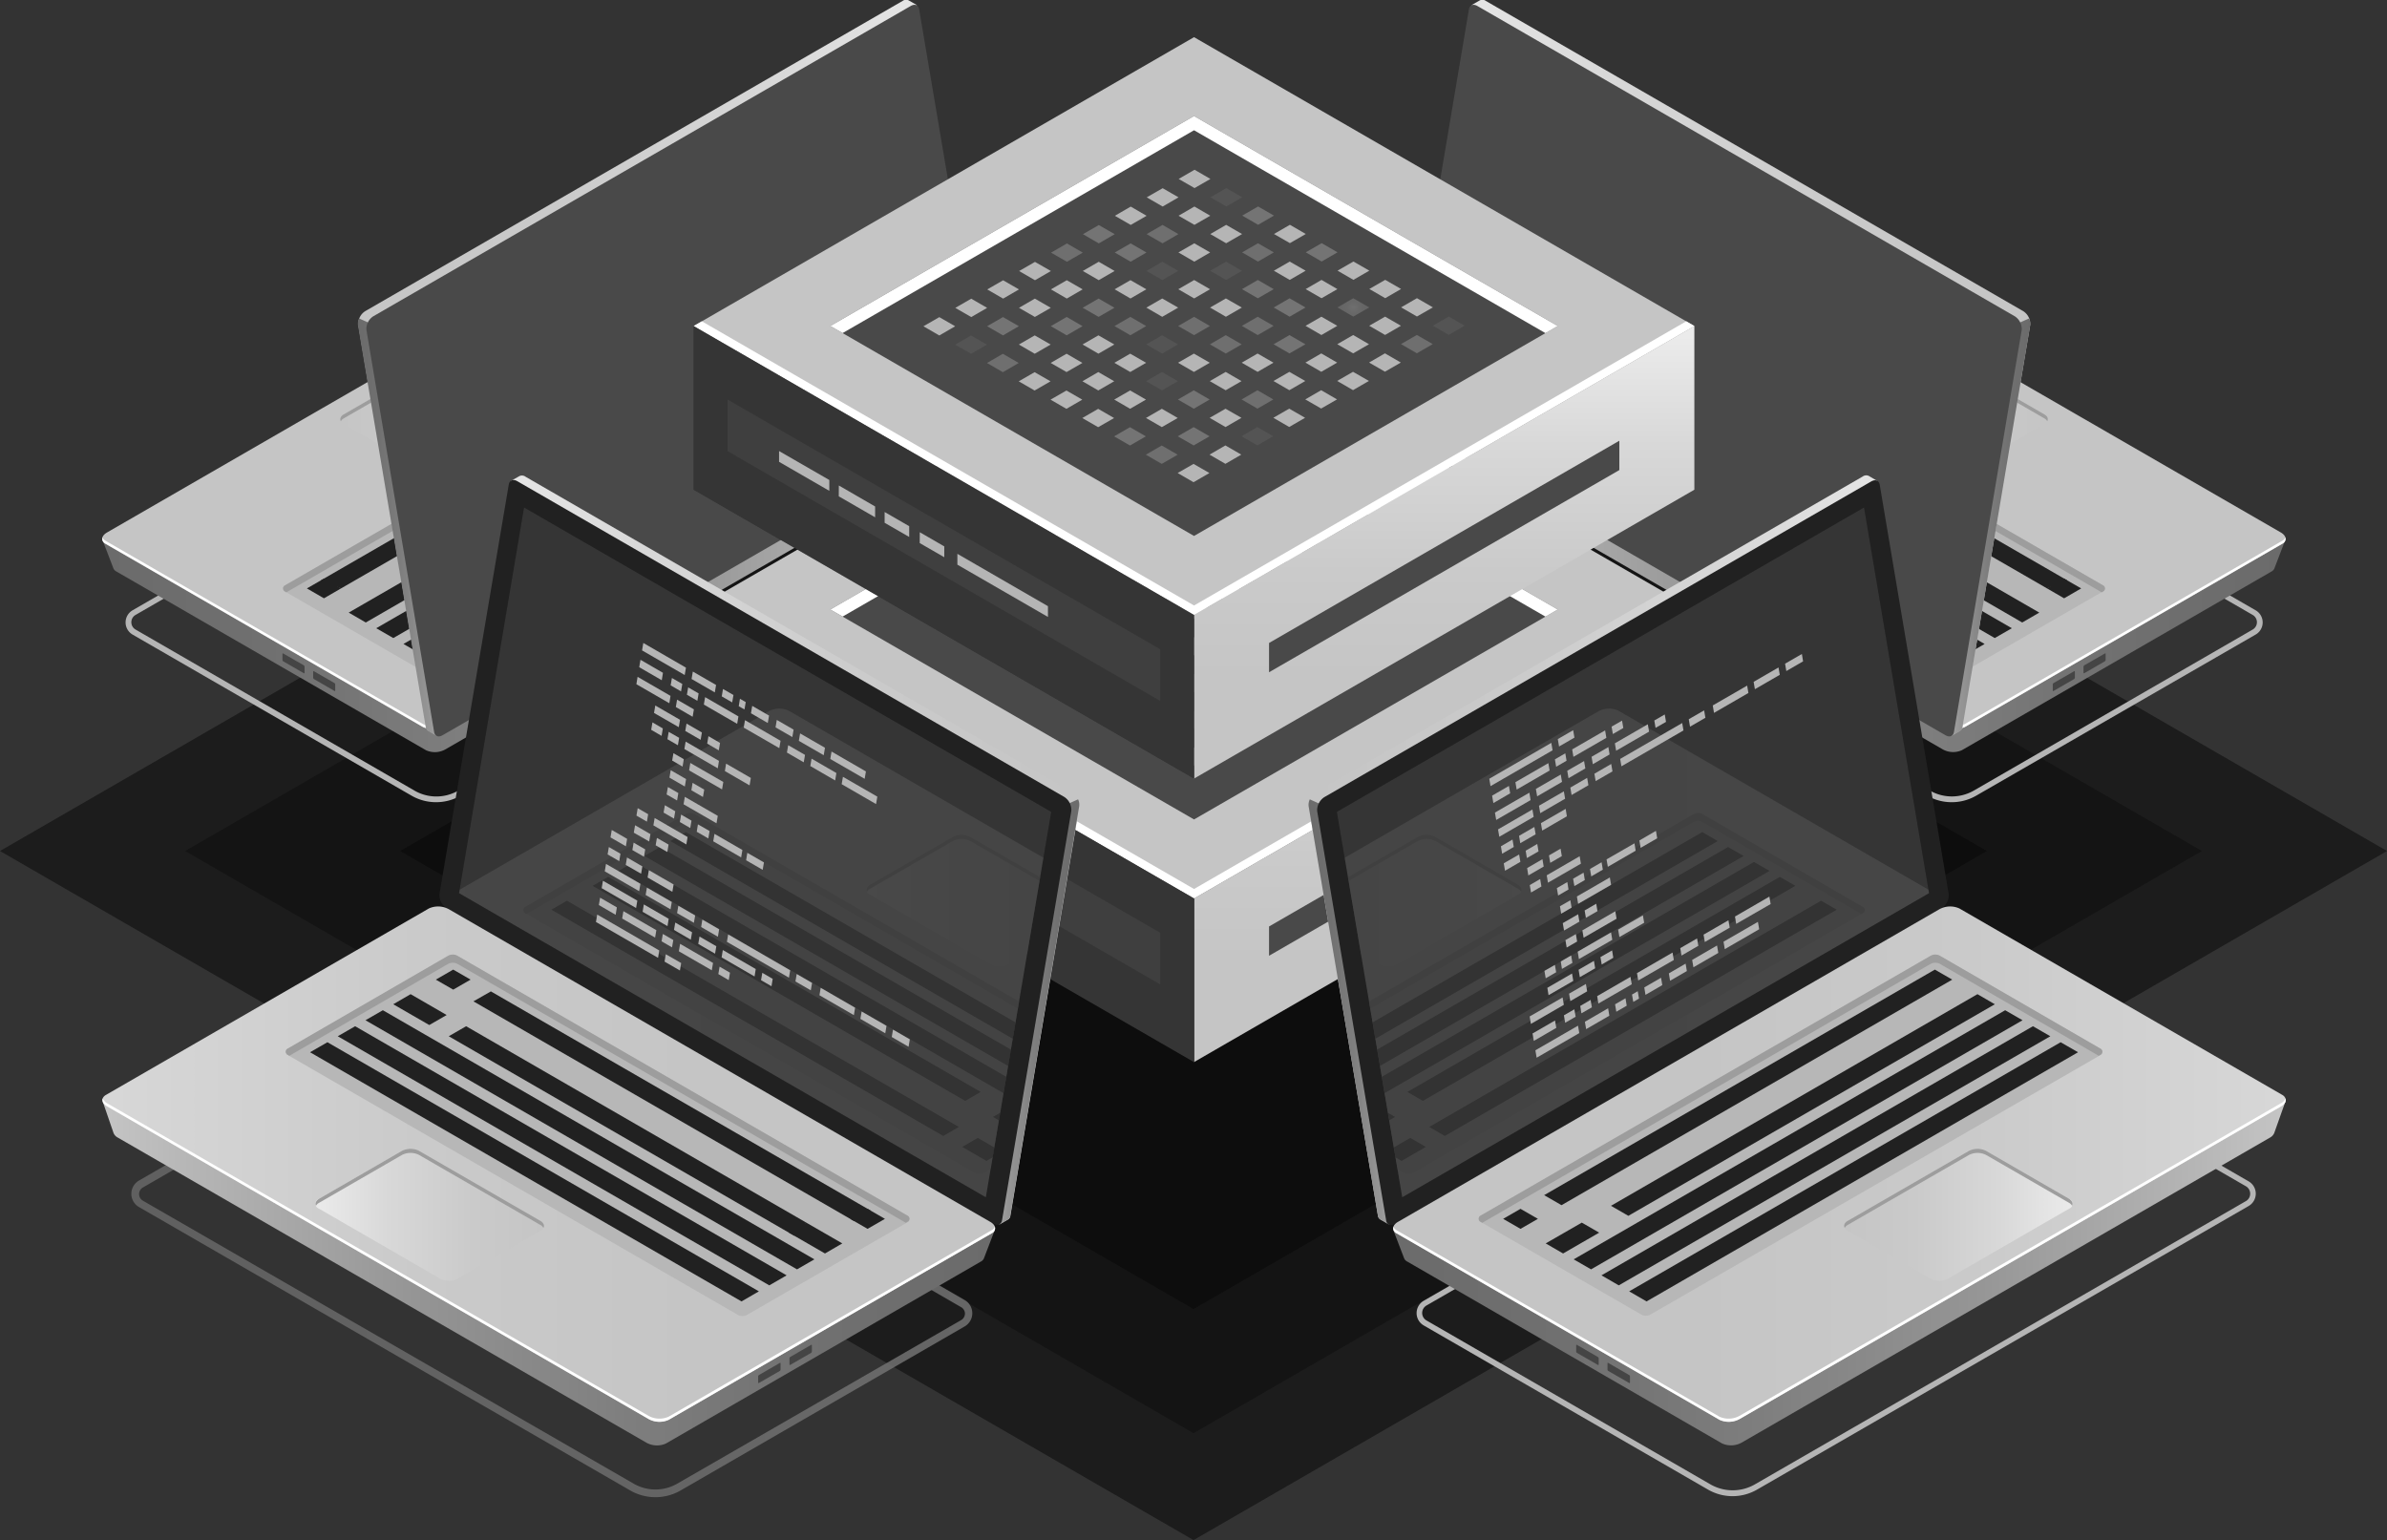 <svg xmlns="http://www.w3.org/2000/svg" xmlns:xlink="http://www.w3.org/1999/xlink" viewBox="0 0 378.95 244.51"><rect x="0" y="0" width="378.95" height="244.51" fill="#333333" stroke="none"/><defs><style>.cls-1{fill:none;}.cls-2{isolation:isolate;}.cls-3{opacity:0.67;}.cls-4{fill:#101010;}.cls-5{opacity:0.9;}.cls-6{fill:#0c0c0c;}.cls-7{mix-blend-mode:lighten;}.cls-29,.cls-30,.cls-8{fill:#b5b5b5;}.cls-9{fill:url(#_ÂÁ_Ï_ÌÌ_È_ËÂÌÚ_4);}.cls-10{fill:url(#_ÂÁ_Ï_ÌÌ_È_ËÂÌÚ_3);}.cls-11{fill:#fff;}.cls-12{fill:#454545;}.cls-13{fill:#b7b7b7;}.cls-14{fill:#9d9d9d;}.cls-15{fill:#212121;}.cls-16{fill:url(#_ÂÁ_Ï_ÌÌ_È_ËÂÌÚ_3-2);}.cls-17{fill:url(#_ÂÁ_Ï_ÌÌ_È_ËÂÌÚ_3-3);}.cls-18{fill:url(#_ÂÁ_Ï_ÌÌ_È_ËÂÌÚ_4-2);}.cls-19,.cls-28{fill:#494949;}.cls-20{fill:url(#_ÂÁ_Ï_ÌÌ_È_ËÂÌÚ_4-3);}.cls-21{fill:url(#_ÂÁ_Ï_ÌÌ_È_ËÂÌÚ_3-4);}.cls-22{fill:url(#_ÂÁ_Ï_ÌÌ_È_ËÂÌÚ_3-5);}.cls-23{fill:url(#_ÂÁ_Ï_ÌÌ_È_ËÂÌÚ_3-6);}.cls-24{fill:url(#_ÂÁ_Ï_ÌÌ_È_ËÂÌÚ_4-4);}.cls-25{fill:#c5c5c5;}.cls-26{fill:url(#_ÂÁ_Ï_ÌÌ_È_ËÂÌÚ_3-7);}.cls-27,.cls-28{opacity:0.51;}.cls-29{opacity:0.1;}.cls-30{opacity:0.4;}.cls-31{fill:url(#_ÂÁ_Ï_ÌÌ_È_ËÂÌÚ_3-8);}.cls-32{fill:#787878;}.cls-32,.cls-33,.cls-43{opacity:0.8;}.cls-33{fill:url(#_ÂÁ_Ï_ÌÌ_È_ËÂÌÚ_6);}.cls-34{fill:url(#_ÂÁ_Ï_ÌÌ_È_ËÂÌÚ_3-9);}.cls-35{fill:url(#_ÂÁ_Ï_ÌÌ_È_ËÂÌÚ_4-5);}.cls-36{fill:url(#_ÂÁ_Ï_ÌÌ_È_ËÂÌÚ_4-6);}.cls-37{fill:url(#_ÂÁ_Ï_ÌÌ_È_ËÂÌÚ_3-10);}.cls-38{fill:url(#_ÂÁ_Ï_ÌÌ_È_ËÂÌÚ_3-11);}.cls-39{opacity:0.11;}.cls-40{clip-path:url(#clip-path);}.cls-41{fill:url(#_ÂÁ_Ï_ÌÌ_È_ËÂÌÚ_3-12);}.cls-42{fill:url(#_ÂÁ_Ï_ÌÌ_È_ËÂÌÚ_3-13);}.cls-44{fill:url(#_ÂÁ_Ï_ÌÌ_È_ËÂÌÚ_5);}.cls-45{fill:url(#_ÂÁ_Ï_ÌÌ_È_ËÂÌÚ_3-14);}.cls-46{fill:url(#_ÂÁ_Ï_ÌÌ_È_ËÂÌÚ_4-7);}.cls-47{fill:url(#_ÂÁ_Ï_ÌÌ_È_ËÂÌÚ_4-8);}.cls-48{fill:url(#_ÂÁ_Ï_ÌÌ_È_ËÂÌÚ_3-15);}.cls-49{fill:url(#_ÂÁ_Ï_ÌÌ_È_ËÂÌÚ_3-16);}.cls-50{clip-path:url(#clip-path-2);}.cls-51{fill:url(#_ÂÁ_Ï_ÌÌ_È_ËÂÌÚ_3-17);}.cls-52{fill:url(#_ÂÁ_Ï_ÌÌ_È_ËÂÌÚ_3-18);}</style><linearGradient id="_ÂÁ_Ï_ÌÌ_È_ËÂÌÚ_4" x1="2976.3" y1="207.01" x2="3115.48" y2="207.01" gradientTransform="translate(-2743.73)" gradientUnits="userSpaceOnUse"><stop offset="0" stop-color="#6b6b6b"/><stop offset="0.19" stop-color="#707070"/><stop offset="0.41" stop-color="#7e7e7e"/><stop offset="0.66" stop-color="#969696"/><stop offset="0.91" stop-color="#b7b7b7"/><stop offset="1" stop-color="#c5c5c5"/></linearGradient><linearGradient id="_ÂÁ_Ï_ÌÌ_È_ËÂÌÚ_3" x1="3023.07" y1="202.37" x2="3162.33" y2="202.37" gradientTransform="translate(-2743.73)" gradientUnits="userSpaceOnUse"><stop offset="0" stop-color="#c5c5c5"/><stop offset="0.31" stop-color="#cacaca"/><stop offset="0.68" stop-color="#d8d8d8"/><stop offset="1" stop-color="#ebebeb"/></linearGradient><linearGradient id="_ÂÁ_Ï_ÌÌ_È_ËÂÌÚ_3-2" x1="3014.03" y1="191.65" x2="3049.68" y2="191.65" xlink:href="#_ÂÁ_Ï_ÌÌ_È_ËÂÌÚ_3"/><linearGradient id="_ÂÁ_Ï_ÌÌ_È_ËÂÌÚ_3-3" x1="3016.82" y1="185.23" x2="3115.37" y2="185.23" xlink:href="#_ÂÁ_Ï_ÌÌ_È_ËÂÌÚ_3"/><linearGradient id="_ÂÁ_Ï_ÌÌ_È_ËÂÌÚ_4-2" x1="3016.82" y1="210.5" x2="3033.74" y2="210.5" xlink:href="#_ÂÁ_Ï_ÌÌ_È_ËÂÌÚ_4"/><linearGradient id="_ÂÁ_Ï_ÌÌ_È_ËÂÌÚ_4-3" x1="172.29" y1="207.01" x2="311.48" y2="207.01" gradientTransform="matrix(-1, 0, 0, 1, 751.4, 0)" xlink:href="#_ÂÁ_Ï_ÌÌ_È_ËÂÌÚ_4"/><linearGradient id="_ÂÁ_Ï_ÌÌ_È_ËÂÌÚ_3-4" x1="219.06" y1="202.37" x2="358.32" y2="202.37" gradientTransform="matrix(-1, 0, 0, 1, 751.4, 0)" xlink:href="#_ÂÁ_Ï_ÌÌ_È_ËÂÌÚ_3"/><linearGradient id="_ÂÁ_Ï_ÌÌ_È_ËÂÌÚ_3-5" x1="210.02" y1="191.65" x2="245.67" y2="191.65" gradientTransform="matrix(-1, 0, 0, 1, 751.4, 0)" xlink:href="#_ÂÁ_Ï_ÌÌ_È_ËÂÌÚ_3"/><linearGradient id="_ÂÁ_Ï_ÌÌ_È_ËÂÌÚ_3-6" x1="212.81" y1="185.23" x2="311.36" y2="185.23" gradientTransform="matrix(-1, 0, 0, 1, 751.4, 0)" xlink:href="#_ÂÁ_Ï_ÌÌ_È_ËÂÌÚ_3"/><linearGradient id="_ÂÁ_Ï_ÌÌ_È_ËÂÌÚ_4-4" x1="212.81" y1="210.5" x2="229.73" y2="210.5" gradientTransform="matrix(-1, 0, 0, 1, 751.4, 0)" xlink:href="#_ÂÁ_Ï_ÌÌ_È_ËÂÌÚ_4"/><linearGradient id="_ÂÁ_Ï_ÌÌ_È_ËÂÌÚ_3-7" x1="229.28" y1="152.57" x2="229.28" y2="98.29" gradientTransform="matrix(1, 0, 0, 1, 0, 0)" xlink:href="#_ÂÁ_Ï_ÌÌ_È_ËÂÌÚ_3"/><linearGradient id="_ÂÁ_Ï_ÌÌ_È_ËÂÌÚ_3-8" x1="229.28" y1="107.56" x2="229.28" y2="53.28" gradientTransform="matrix(1, 0, 0, 1, 0, 0)" xlink:href="#_ÂÁ_Ï_ÌÌ_È_ËÂÌÚ_3"/><radialGradient id="_ÂÁ_Ï_ÌÌ_È_ËÂÌÚ_6" cx="214.84" cy="48.81" r="2.06" gradientUnits="userSpaceOnUse"><stop offset="0" stop-color="#787878"/><stop offset="0.44" stop-color="#707070"/><stop offset="1" stop-color="#6b6b6b"/></radialGradient><linearGradient id="_ÂÁ_Ï_ÌÌ_È_ËÂÌÚ_3-9" x1="2702.7" y1="261.73" x2="2803" y2="261.73" gradientTransform="translate(-2278.69)" xlink:href="#_ÂÁ_Ï_ÌÌ_È_ËÂÌÚ_3"/><linearGradient id="_ÂÁ_Ï_ÌÌ_È_ËÂÌÚ_4-5" x1="2702.7" y1="287.45" x2="2719.93" y2="287.45" gradientTransform="translate(-2278.69)" xlink:href="#_ÂÁ_Ï_ÌÌ_È_ËÂÌÚ_4"/><linearGradient id="_ÂÁ_Ï_ÌÌ_È_ËÂÌÚ_4-6" x1="2716.14" y1="316.37" x2="2857.79" y2="316.37" gradientTransform="translate(-2278.69)" xlink:href="#_ÂÁ_Ï_ÌÌ_È_ËÂÌÚ_4"/><linearGradient id="_ÂÁ_Ï_ÌÌ_È_ËÂÌÚ_3-10" x1="2763.73" y1="311.64" x2="2905.46" y2="311.64" gradientTransform="translate(-2278.69)" xlink:href="#_ÂÁ_Ï_ÌÌ_È_ËÂÌÚ_3"/><linearGradient id="_ÂÁ_Ï_ÌÌ_È_ËÂÌÚ_3-11" x1="2787.74" y1="319.69" x2="2824.01" y2="319.69" gradientTransform="translate(-2278.69)" xlink:href="#_ÂÁ_Ï_ÌÌ_È_ËÂÌÚ_3"/><clipPath id="clip-path" transform="translate(-216.28 -126.82)"><polygon id="SVGID" class="cls-1" points="512.2 207.41 428.52 255.72 438.9 316.9 522.53 268.62 512.2 207.41"/></clipPath><linearGradient id="_ÂÁ_Ï_ÌÌ_È_ËÂÌÚ_3-12" x1="2709.59" y1="280.23" x2="2851.31" y2="280.23" gradientTransform="translate(-2278.69)" xlink:href="#_ÂÁ_Ï_ÌÌ_È_ËÂÌÚ_3"/><linearGradient id="_ÂÁ_Ï_ÌÌ_È_ËÂÌÚ_3-13" x1="2700.26" y1="269.83" x2="2736.54" y2="269.83" gradientTransform="translate(-2278.69)" xlink:href="#_ÂÁ_Ï_ÌÌ_È_ËÂÌÚ_3"/><linearGradient id="_ÂÁ_Ï_ÌÌ_È_ËÂÌÚ_5" x1="237.16" y1="325.2" x2="370.67" y2="325.2" gradientUnits="userSpaceOnUse"><stop offset="0" stop-color="#6b6b6b"/><stop offset="0.56" stop-color="#707070"/><stop offset="1" stop-color="#787878"/></linearGradient><linearGradient id="_ÂÁ_Ï_ÌÌ_È_ËÂÌÚ_3-14" x1="-101.3" y1="261.73" x2="-1.01" y2="261.73" gradientTransform="matrix(-1, 0, 0, 1, 286.37, 0)" xlink:href="#_ÂÁ_Ï_ÌÌ_È_ËÂÌÚ_3"/><linearGradient id="_ÂÁ_Ï_ÌÌ_È_ËÂÌÚ_4-7" x1="-101.3" y1="287.45" x2="-84.08" y2="287.45" gradientTransform="matrix(-1, 0, 0, 1, 286.37, 0)" xlink:href="#_ÂÁ_Ï_ÌÌ_È_ËÂÌÚ_4"/><linearGradient id="_ÂÁ_Ï_ÌÌ_È_ËÂÌÚ_4-8" x1="-87.87" y1="316.37" x2="53.78" y2="316.37" gradientTransform="matrix(-1, 0, 0, 1, 286.37, 0)" xlink:href="#_ÂÁ_Ï_ÌÌ_È_ËÂÌÚ_4"/><linearGradient id="_ÂÁ_Ï_ÌÌ_È_ËÂÌÚ_3-15" x1="-40.27" y1="311.64" x2="101.45" y2="311.64" gradientTransform="matrix(-1, 0, 0, 1, 286.37, 0)" xlink:href="#_ÂÁ_Ï_ÌÌ_È_ËÂÌÚ_3"/><linearGradient id="_ÂÁ_Ï_ÌÌ_È_ËÂÌÚ_3-16" x1="-16.27" y1="319.69" x2="20" y2="319.69" gradientTransform="matrix(-1, 0, 0, 1, 286.37, 0)" xlink:href="#_ÂÁ_Ï_ÌÌ_È_ËÂÌÚ_3"/><clipPath id="clip-path-2" transform="translate(-216.28 -126.82)"><polygon id="SVGID-2" data-name="SVGID" class="cls-1" points="299.48 207.41 383.17 255.72 372.79 316.9 289.16 268.62 299.48 207.41"/></clipPath><linearGradient id="_ÂÁ_Ï_ÌÌ_È_ËÂÌÚ_3-17" x1="-94.42" y1="280.23" x2="47.3" y2="280.23" gradientTransform="matrix(-1, 0, 0, 1, 286.37, 0)" xlink:href="#_ÂÁ_Ï_ÌÌ_È_ËÂÌÚ_3"/><linearGradient id="_ÂÁ_Ï_ÌÌ_È_ËÂÌÚ_3-18" x1="-103.75" y1="269.83" x2="-67.47" y2="269.83" gradientTransform="matrix(-1, 0, 0, 1, 286.37, 0)" xlink:href="#_ÂÁ_Ï_ÌÌ_È_ËÂÌÚ_3"/></defs><title>main</title><g class="cls-2"><g id="_ÎÓÈ_1" data-name="—ÎÓÈ_1"><g class="cls-3"><polygon class="cls-4" points="189.48 244.51 0 135.11 189.47 25.72 378.95 135.11 189.48 244.51"/></g><g class="cls-3"><polygon class="cls-4" points="189.48 227.54 29.39 135.11 189.47 42.68 349.57 135.11 189.48 227.54"/></g><g class="cls-5"><polygon class="cls-6" points="189.48 207.83 63.53 135.11 189.48 62.4 315.43 135.11 189.48 207.83"/></g><g class="cls-7"><path class="cls-8" d="M285.53,254.18a7.76,7.76,0,0,1-3.85-1l-44.35-25.61a2.23,2.23,0,0,1,0-3.86l80.25-46.33a.43.43,0,0,1,.44,0l.38.21L366,205.05a2.22,2.22,0,0,1,0,3.86l-76.61,44.24A7.77,7.77,0,0,1,285.53,254.18Zm32.27-75.93-80,46.2a1.34,1.34,0,0,0,0,2.32l44.35,25.61a6.94,6.94,0,0,0,6.81,0l76.62-44.24a1.34,1.34,0,0,0,0-2.32Z" transform="translate(-216.28 -126.82)"/></g><path class="cls-9" d="M371.76,192.61,367.1,195l-46.68-26.95a3.4,3.4,0,0,0-3.05.13L236.85,214.7c-.77-.43-4.28-2.12-4.28-2.12l1.7,4.44h0a1,1,0,0,0,.48.53l49.16,28.38a3.4,3.4,0,0,0,3.05-.12l82.4-47.57a1.54,1.54,0,0,0,.69-.74h0Z" transform="translate(-216.28 -126.82)"/><path class="cls-10" d="M371,193.38l-84.45,48.75a3.48,3.48,0,0,1-3.12.13l-50.39-29.09c-.8-.47-.7-1.27.23-1.81l84.44-48.75a3.48,3.48,0,0,1,3.12-.13l50.39,29.09C372.06,192,372,192.84,371,193.38Z" transform="translate(-216.28 -126.82)"/><path class="cls-11" d="M371,192.89l-84.45,48.75a3.42,3.42,0,0,1-3.12.13l-50.39-29.09a1,1,0,0,1-.49-.54.86.86,0,0,0,.49,1l50.39,29.09a3.48,3.48,0,0,0,3.12-.13L371,193.38c.62-.36.86-.84.71-1.26A1.51,1.51,0,0,1,371,192.89Z" transform="translate(-216.28 -126.82)"/><path class="cls-12" d="M261.12,231.58v-.92c0-.09.06-.13.12-.09l3.27,1.88a.28.28,0,0,1,.12.23v.93c0,.09-.05.13-.12.09l-3.27-1.89A.31.31,0,0,1,261.12,231.58Z" transform="translate(-216.28 -126.82)"/><path class="cls-12" d="M266,234.4v-.92c0-.09.05-.13.12-.09l3.26,1.88a.28.28,0,0,1,.12.23v.93c0,.09-.05.13-.12.09l-3.26-1.89A.28.28,0,0,1,266,234.4Z" transform="translate(-216.28 -126.82)"/><path class="cls-13" d="M261.49,219.78l70.17-40.51a1.51,1.51,0,0,1,1.51,0l25,14.46a.54.54,0,0,1,0,.93L288,235.15a1.51,1.51,0,0,1-1.51,0l-25-14.44A.54.54,0,0,1,261.49,219.78Z" transform="translate(-216.28 -126.82)"/><path class="cls-14" d="M261.49,220.71l.25.15,69.92-40.37a1.51,1.51,0,0,1,1.51,0l24.74,14.31.25-.14a.54.54,0,0,0,0-.93l-25-14.46a1.51,1.51,0,0,0-1.51,0l-70.17,40.51A.54.54,0,0,0,261.49,220.71Z" transform="translate(-216.28 -126.82)"/><polygon class="cls-15" points="118.78 56.11 54.14 93.42 50.94 92.14 116.07 54.54 118.78 56.11"/><polygon class="cls-15" points="125.42 59.94 68.25 92.95 65.54 91.39 122.71 58.38 125.42 59.94"/><polygon class="cls-15" points="129.75 62.44 62.44 101.3 59.73 99.74 127.04 60.88 129.75 62.44"/><polygon class="cls-15" points="134.08 64.94 66.76 103.8 64.05 102.24 131.37 63.37 134.08 64.94"/><polygon class="cls-15" points="138.4 67.44 71.09 106.3 68.38 104.74 135.69 65.87 138.4 67.44"/><polygon class="cls-15" points="54.14 93.42 51.43 94.99 48.72 93.42 51.43 91.86 54.14 93.42"/><polygon class="cls-15" points="71.54 91.05 58.07 98.83 55.36 97.26 68.92 89.43 71.54 91.05"/><path class="cls-16" d="M286.47,201.62l18.92-10.92a.82.82,0,0,0,0-1.55l-12.94-7.47a3,3,0,0,0-2.67,0l-18.92,10.93c-.74.43-.74,1.12,0,1.54l12.93,7.47A3,3,0,0,0,286.47,201.62Z" transform="translate(-216.28 -126.82)"/><path class="cls-14" d="M270.86,193.24l18.92-10.92a2.92,2.92,0,0,1,2.67,0l12.94,7.47a1.2,1.2,0,0,1,.47.45c.19-.37,0-.79-.47-1.09l-12.94-7.47a3,3,0,0,0-2.67,0l-18.92,10.93c-.52.29-.66.71-.47,1.09A1.16,1.16,0,0,1,270.86,193.24Z" transform="translate(-216.28 -126.82)"/><path class="cls-17" d="M371.62,191.36,361,128l.86-.36-1.29-.74h0a.92.92,0,0,0-1,.07l-85.31,49.25a2.38,2.38,0,0,0-1.1,2.17l10.76,63.83a.79.79,0,0,0,.45.65h0l1.27.73.21-1.18-.07,0,84.79-48.95A2.42,2.42,0,0,0,371.62,191.36Z" transform="translate(-216.28 -126.82)"/><path class="cls-18" d="M274.69,178l-1.4-.62a1.87,1.87,0,0,0-.18,1.06l10.76,63.83a.79.79,0,0,0,.45.65h0l1.27.73.21-1.18-.07,0L290,240Z" transform="translate(-216.28 -126.82)"/><path class="cls-19" d="M371.85,194.3l-85.31,49.25c-.66.38-1.22.16-1.34-.52l-10.75-63.84a2.38,2.38,0,0,1,1.1-2.16l85.31-49.26c.66-.38,1.22-.16,1.34.53L373,192.13A2.43,2.43,0,0,1,371.85,194.3Z" transform="translate(-216.28 -126.82)"/><g class="cls-7"><path class="cls-8" d="M526.15,254.18a7.71,7.71,0,0,1-3.85-1l-76.62-44.24a2.23,2.23,0,0,1,0-3.86l48-27.7a.45.45,0,0,1,.45,0l80.24,46.33a2.22,2.22,0,0,1,0,3.86L530,253.15A7.71,7.71,0,0,1,526.15,254.18Zm-32.27-75.93-.15.09-47.61,27.48a1.35,1.35,0,0,0,0,2.32l76.62,44.24h0a7,7,0,0,0,6.82,0l44.35-25.61a1.34,1.34,0,0,0,0-2.32Z" transform="translate(-216.28 -126.82)"/></g><path class="cls-20" d="M439.93,192.61l4.65,2.43,46.69-26.95a3.38,3.38,0,0,1,3,.13l80.52,46.48c.77-.43,4.28-2.12,4.28-2.12l-1.7,4.44h0a1,1,0,0,1-.47.53l-49.17,28.38a3.4,3.4,0,0,1-3-.12l-82.39-47.57a1.49,1.49,0,0,1-.69-.74h0Z" transform="translate(-216.28 -126.82)"/><path class="cls-21" d="M440.65,193.38l84.44,48.75a3.48,3.48,0,0,0,3.12.13l50.39-29.09c.8-.47.7-1.27-.22-1.81l-84.44-48.75a3.5,3.5,0,0,0-3.13-.13l-50.39,29.09C439.62,192,439.72,192.84,440.65,193.38Z" transform="translate(-216.28 -126.82)"/><path class="cls-11" d="M440.65,192.89l84.44,48.75a3.42,3.42,0,0,0,3.12.13l50.39-29.09a1,1,0,0,0,.49-.54.84.84,0,0,1-.49,1l-50.39,29.09a3.48,3.48,0,0,1-3.12-.13l-84.44-48.75c-.62-.36-.86-.84-.72-1.26A1.53,1.53,0,0,0,440.65,192.89Z" transform="translate(-216.28 -126.82)"/><path class="cls-12" d="M550.56,231.58v-.92c0-.09,0-.13-.12-.09l-3.27,1.88a.31.31,0,0,0-.12.23v.93c0,.09.06.13.12.09l3.27-1.89A.28.28,0,0,0,550.56,231.58Z" transform="translate(-216.28 -126.82)"/><path class="cls-12" d="M545.68,234.4v-.92c0-.09-.06-.13-.12-.09l-3.27,1.88a.28.28,0,0,0-.12.23v.93c0,.09.05.13.12.09l3.27-1.89A.31.31,0,0,0,545.68,234.4Z" transform="translate(-216.28 -126.82)"/><path class="cls-13" d="M550.19,219.78,480,179.27a1.51,1.51,0,0,0-1.51,0l-25,14.46a.54.54,0,0,0,0,.93l70.14,40.49a1.51,1.51,0,0,0,1.51,0l25-14.44A.54.54,0,0,0,550.19,219.78Z" transform="translate(-216.28 -126.82)"/><path class="cls-14" d="M550.19,220.71l-.25.15L480,180.49a1.51,1.51,0,0,0-1.51,0L453.77,194.8l-.25-.14a.54.54,0,0,1,0-.93l25-14.46a1.51,1.51,0,0,1,1.51,0l70.17,40.51A.54.54,0,0,1,550.19,220.71Z" transform="translate(-216.28 -126.82)"/><polygon class="cls-15" points="260.34 56.11 324.98 93.42 328.18 92.14 263.05 54.54 260.34 56.11"/><polygon class="cls-15" points="253.7 59.94 310.87 92.95 313.58 91.39 256.41 58.38 253.7 59.94"/><polygon class="cls-15" points="249.37 62.44 316.68 101.3 319.39 99.74 252.08 60.88 249.37 62.44"/><polygon class="cls-15" points="245.04 64.94 312.36 103.8 315.07 102.24 247.75 63.37 245.04 64.94"/><polygon class="cls-15" points="240.71 67.44 308.03 106.3 310.74 104.74 243.42 65.87 240.71 67.44"/><polygon class="cls-15" points="324.98 93.42 327.69 94.99 330.4 93.42 327.69 91.86 324.98 93.42"/><polygon class="cls-15" points="307.58 91.05 321.04 98.83 323.75 97.26 310.19 89.43 307.58 91.05"/><path class="cls-22" d="M525.21,201.62,506.29,190.7a.82.82,0,0,1,0-1.55l12.94-7.47a3,3,0,0,1,2.68,0l18.92,10.93c.74.43.74,1.12,0,1.54l-12.94,7.47A3,3,0,0,1,525.21,201.62Z" transform="translate(-216.28 -126.82)"/><path class="cls-14" d="M540.83,193.24l-18.92-10.92a3,3,0,0,0-2.68,0l-12.94,7.47a1.11,1.11,0,0,0-.46.45c-.2-.37-.05-.79.46-1.09l12.94-7.47a3,3,0,0,1,2.68,0l18.92,10.93c.51.29.66.71.46,1.09A1.13,1.13,0,0,0,540.83,193.24Z" transform="translate(-216.28 -126.82)"/><path class="cls-23" d="M440.06,191.36,450.74,128l-.86-.36,1.29-.74h0a.91.91,0,0,1,1,.07l85.31,49.25a2.41,2.41,0,0,1,1.11,2.17l-10.76,63.83a.82.82,0,0,1-.45.65h0l-1.26.73-.22-1.18.07,0-84.79-48.95A2.42,2.42,0,0,1,440.06,191.36Z" transform="translate(-216.28 -126.82)"/><path class="cls-24" d="M537,178l1.41-.62a2.05,2.05,0,0,1,.18,1.06l-10.76,63.83a.82.82,0,0,1-.45.65h0l-1.26.73-.22-1.18.07,0L521.67,240Z" transform="translate(-216.28 -126.82)"/><path class="cls-19" d="M439.83,194.3l85.31,49.25c.66.38,1.22.16,1.34-.52l10.76-63.84a2.41,2.41,0,0,0-1.11-2.16l-85.31-49.26c-.66-.38-1.22-.16-1.34.53l-10.76,63.83A2.43,2.43,0,0,0,439.83,194.3Z" transform="translate(-216.28 -126.82)"/><polygon class="cls-25" points="189.56 142.63 110.13 96.77 189.56 50.91 268.99 96.77 189.56 142.63"/><polygon class="cls-19" points="189.56 130.1 131.82 96.77 189.56 63.43 247.3 96.77 189.56 130.1"/><polygon class="cls-11" points="189.56 65.69 245.35 97.9 247.3 96.77 189.56 63.43 131.82 96.77 133.77 97.89 189.56 65.69"/><polygon class="cls-26" points="268.99 96.77 268.99 122.76 189.56 168.62 189.56 142.63 268.99 96.77"/><polygon class="cls-15" points="110.13 96.77 110.13 122.76 189.56 168.62 189.56 142.63 110.13 96.77"/><g class="cls-27"><polygon class="cls-19" points="115.51 108.44 115.51 116.63 184.18 156.28 184.18 148.09 115.51 108.44"/></g><polygon class="cls-11" points="189.56 141.14 111.42 96.02 110.13 96.77 189.56 142.63 268.99 96.77 267.7 96.02 189.56 141.14"/><polygon class="cls-19" points="257.08 114.98 257.08 119.64 201.47 151.74 201.47 147.09 257.08 114.98"/><polygon class="cls-28" points="110.13 96.77 110.13 122.76 189.56 168.62 189.56 142.63 110.13 96.77"/><polygon class="cls-8" points="166.37 141.25 151.99 132.94 151.99 134.66 166.37 142.96 166.37 141.25"/><polygon class="cls-8" points="149.91 131.76 146.02 129.51 146.01 131.23 149.91 133.48 149.91 131.76"/><polygon class="cls-8" points="131.66 121.22 123.68 116.62 123.68 118.33 131.66 122.94 131.66 121.22"/><polygon class="cls-8" points="138.93 125.42 133.17 122.09 133.16 123.81 138.93 127.14 138.93 125.42"/><polygon class="cls-8" points="144.34 128.55 140.44 126.3 140.44 128.01 144.34 130.26 144.34 128.55"/><polygon class="cls-8" points="189.64 74.88 187.12 73.42 189.64 71.96 192.16 73.42 189.64 74.88"/><polygon class="cls-29" points="194.69 77.79 192.16 76.33 194.69 74.88 197.21 76.33 194.69 77.79"/><polygon class="cls-30" points="199.73 80.7 197.21 79.24 199.73 77.79 202.25 79.24 199.73 80.7"/><polygon class="cls-8" points="204.78 83.61 202.25 82.16 204.78 80.7 207.3 82.16 204.78 83.61"/><polygon class="cls-30" points="209.82 86.53 207.3 85.07 209.82 83.61 212.34 85.07 209.82 86.53"/><polygon class="cls-8" points="214.86 89.44 212.34 87.98 214.86 86.53 217.39 87.98 214.86 89.44"/><polygon class="cls-8" points="219.91 92.35 217.39 90.89 219.91 89.44 222.43 90.89 219.91 92.35"/><polygon class="cls-8" points="224.95 95.26 222.43 93.81 224.95 92.35 227.48 93.81 224.95 95.26"/><polygon class="cls-29" points="230 98.17 227.48 96.72 230 95.26 232.52 96.72 230 98.17"/><polygon class="cls-8" points="184.58 77.8 182.05 76.34 184.58 74.89 187.1 76.34 184.58 77.8"/><polygon class="cls-8" points="189.62 80.71 187.1 79.26 189.62 77.8 192.14 79.26 189.62 80.71"/><polygon class="cls-8" points="194.66 83.62 192.14 82.17 194.66 80.71 197.19 82.17 194.66 83.62"/><polygon class="cls-8" points="199.71 86.54 197.19 85.08 199.71 83.62 202.23 85.08 199.71 86.54"/><polygon class="cls-8" points="204.75 89.45 202.23 87.99 204.75 86.54 207.28 87.99 204.75 89.45"/><polygon class="cls-8" points="209.8 92.36 207.28 90.91 209.8 89.45 212.32 90.91 209.8 92.36"/><polygon class="cls-8" points="214.84 95.28 212.32 93.82 214.84 92.36 217.37 93.82 214.84 95.28"/><polygon class="cls-8" points="219.89 98.19 217.37 96.73 219.89 95.28 222.41 96.73 219.89 98.19"/><polygon class="cls-8" points="224.93 101.1 222.41 99.64 224.93 98.19 227.46 99.64 224.93 101.1"/><polygon class="cls-8" points="179.51 80.72 176.99 79.27 179.51 77.81 182.03 79.27 179.51 80.72"/><polygon class="cls-8" points="184.56 83.64 182.03 82.18 184.56 80.72 187.08 82.18 184.56 83.64"/><polygon class="cls-8" points="189.6 86.55 187.08 85.09 189.6 83.64 192.12 85.09 189.6 86.55"/><polygon class="cls-29" points="194.65 89.46 192.12 88 194.65 86.55 197.17 88 194.65 89.46"/><polygon class="cls-30" points="199.69 92.37 197.17 90.92 199.69 89.46 202.21 90.92 199.69 92.37"/><polygon class="cls-30" points="204.73 95.29 202.21 93.83 204.73 92.37 207.26 93.83 204.73 95.29"/><polygon class="cls-8" points="209.78 98.2 207.26 96.74 209.78 95.29 212.3 96.74 209.78 98.2"/><polygon class="cls-8" points="214.82 101.11 212.3 99.66 214.82 98.2 217.34 99.66 214.82 101.11"/><polygon class="cls-8" points="219.87 104.02 217.35 102.57 219.87 101.11 222.39 102.57 219.87 104.02"/><polygon class="cls-30" points="174.44 83.65 171.92 82.19 174.44 80.73 176.97 82.19 174.44 83.65"/><polygon class="cls-30" points="179.49 86.56 176.97 85.1 179.49 83.65 182.01 85.1 179.49 86.56"/><polygon class="cls-29" points="184.53 89.47 182.01 88.02 184.53 86.56 187.06 88.02 184.53 89.47"/><polygon class="cls-8" points="189.58 92.39 187.06 90.93 189.58 89.47 192.1 90.93 189.58 92.39"/><polygon class="cls-8" points="194.62 95.3 192.1 93.84 194.62 92.39 197.15 93.84 194.62 95.3"/><polygon class="cls-8" points="199.67 98.21 197.15 96.75 199.67 95.3 202.19 96.75 199.67 98.21"/><polygon class="cls-30" points="204.71 101.12 202.19 99.67 204.71 98.21 207.24 99.67 204.71 101.12"/><polygon class="cls-8" points="209.76 104.04 207.24 102.58 209.76 101.12 212.28 102.58 209.76 104.04"/><polygon class="cls-8" points="214.8 106.95 212.28 105.49 214.8 104.04 217.32 105.49 214.8 106.95"/><polygon class="cls-8" points="169.38 86.57 166.86 85.12 169.38 83.66 171.9 85.12 169.38 86.57"/><polygon class="cls-8" points="174.43 89.48 171.9 88.03 174.43 86.57 176.95 88.03 174.43 89.48"/><polygon class="cls-8" points="179.47 92.4 176.95 90.94 179.47 89.48 181.99 90.94 179.47 92.4"/><polygon class="cls-8" points="184.51 95.31 181.99 93.85 184.51 92.4 187.04 93.85 184.51 95.31"/><polygon class="cls-8" points="189.56 98.22 187.04 96.77 189.56 95.31 192.08 96.77 189.56 98.22"/><polygon class="cls-8" points="194.6 101.14 192.08 99.68 194.6 98.22 197.13 99.68 194.6 101.14"/><polygon class="cls-8" points="199.65 104.05 197.13 102.59 199.65 101.14 202.17 102.59 199.65 104.05"/><polygon class="cls-8" points="204.69 106.96 202.17 105.5 204.69 104.05 207.22 105.5 204.69 106.96"/><polygon class="cls-8" points="209.74 109.87 207.22 108.42 209.74 106.96 212.26 108.42 209.74 109.87"/><polygon class="cls-8" points="164.31 89.5 161.79 88.04 164.31 86.58 166.84 88.04 164.31 89.5"/><polygon class="cls-8" points="169.36 92.41 166.84 90.95 169.36 89.5 171.88 90.95 169.36 92.41"/><polygon class="cls-30" points="174.41 95.32 171.88 93.86 174.41 92.41 176.93 93.86 174.41 95.32"/><polygon class="cls-8" points="179.45 98.23 176.93 96.78 179.45 95.32 181.97 96.78 179.45 98.23"/><polygon class="cls-29" points="184.49 101.15 181.97 99.69 184.49 98.23 187.02 99.69 184.49 101.15"/><polygon class="cls-8" points="189.54 104.06 187.02 102.6 189.54 101.15 192.06 102.6 189.54 104.06"/><polygon class="cls-8" points="194.58 106.97 192.06 105.52 194.58 104.06 197.1 105.52 194.58 106.97"/><polygon class="cls-8" points="199.63 109.88 197.11 108.43 199.63 106.97 202.15 108.43 199.63 109.88"/><polygon class="cls-8" points="204.67 112.8 202.15 111.34 204.67 109.88 207.19 111.34 204.67 112.8"/><polygon class="cls-8" points="159.25 92.42 156.73 90.97 159.25 89.51 161.77 90.97 159.25 92.42"/><polygon class="cls-8" points="164.29 95.33 161.77 93.88 164.29 92.42 166.82 93.88 164.29 95.33"/><polygon class="cls-30" points="169.34 98.25 166.82 96.79 169.34 95.33 171.86 96.79 169.34 98.25"/><polygon class="cls-8" points="174.38 101.16 171.86 99.7 174.38 98.25 176.91 99.7 174.38 101.16"/><polygon class="cls-8" points="179.43 104.07 176.91 102.61 179.43 101.16 181.95 102.61 179.43 104.07"/><polygon class="cls-29" points="184.47 106.98 181.95 105.53 184.47 104.07 187 105.53 184.47 106.98"/><polygon class="cls-30" points="189.52 109.9 187 108.44 189.52 106.98 192.04 108.44 189.52 109.9"/><polygon class="cls-8" points="194.56 112.81 192.04 111.35 194.56 109.9 197.09 111.35 194.56 112.81"/><polygon class="cls-29" points="199.61 115.72 197.09 114.27 199.61 112.81 202.13 114.27 199.61 115.72"/><polygon class="cls-8" points="154.19 95.34 151.66 93.89 154.19 92.43 156.71 93.89 154.19 95.34"/><polygon class="cls-30" points="159.23 98.26 156.71 96.8 159.23 95.34 161.75 96.8 159.23 98.26"/><polygon class="cls-8" points="164.27 101.17 161.75 99.71 164.27 98.26 166.8 99.71 164.27 101.17"/><polygon class="cls-8" points="169.32 104.08 166.8 102.63 169.32 101.17 171.84 102.63 169.32 104.08"/><polygon class="cls-8" points="174.36 107 171.84 105.54 174.36 104.08 176.89 105.54 174.36 107"/><polygon class="cls-8" points="179.41 109.91 176.89 108.45 179.41 107 181.93 108.45 179.41 109.91"/><polygon class="cls-8" points="184.45 112.82 181.93 111.36 184.45 109.91 186.97 111.36 184.45 112.82"/><polygon class="cls-30" points="189.5 115.73 186.97 114.28 189.5 112.82 192.02 114.28 189.5 115.73"/><polygon class="cls-8" points="194.54 118.65 192.02 117.19 194.54 115.73 197.06 117.19 194.54 118.65"/><polygon class="cls-8" points="149.12 98.27 146.6 96.81 149.12 95.36 151.64 96.81 149.12 98.27"/><polygon class="cls-29" points="154.16 101.18 151.64 99.73 154.16 98.27 156.69 99.73 154.16 101.18"/><polygon class="cls-8" points="159.21 104.09 156.69 102.64 159.21 101.18 161.73 102.64 159.21 104.09"/><polygon class="cls-8" points="164.25 107.01 161.73 105.55 164.25 104.09 166.78 105.55 164.25 107.01"/><polygon class="cls-8" points="169.3 109.92 166.78 108.46 169.3 107.01 171.82 108.46 169.3 109.92"/><polygon class="cls-8" points="174.34 112.83 171.82 111.38 174.34 109.92 176.87 111.38 174.34 112.83"/><polygon class="cls-30" points="179.39 115.75 176.87 114.29 179.39 112.83 181.91 114.29 179.39 115.75"/><polygon class="cls-8" points="184.43 118.66 181.91 117.2 184.43 115.75 186.96 117.2 184.43 118.66"/><polygon class="cls-8" points="189.48 121.57 186.96 120.11 189.48 118.66 192 120.11 189.48 121.57"/><polygon class="cls-25" points="189.56 97.62 110.13 51.76 189.56 5.9 268.99 51.76 189.56 97.62"/><polygon class="cls-19" points="189.56 85.09 131.82 51.76 189.56 18.42 247.3 51.76 189.56 85.09"/><polygon class="cls-11" points="189.56 20.68 245.35 52.89 247.3 51.76 189.56 18.42 131.82 51.76 133.77 52.88 189.56 20.68"/><polygon class="cls-31" points="268.99 51.76 268.99 77.75 189.56 123.61 189.56 97.62 268.99 51.76"/><polygon class="cls-15" points="110.13 51.76 110.13 77.75 189.56 123.61 189.56 97.62 110.13 51.76"/><g class="cls-27"><polygon class="cls-19" points="115.51 63.44 115.51 71.62 184.18 111.27 184.18 103.08 115.51 63.44"/></g><polygon class="cls-11" points="189.56 96.13 111.42 51.01 110.13 51.76 189.56 97.62 268.99 51.76 267.7 51.01 189.56 96.13"/><polygon class="cls-19" points="257.08 69.97 257.08 74.63 201.47 106.73 201.47 102.08 257.08 69.97"/><polygon class="cls-28" points="110.13 51.76 110.13 77.75 189.56 123.61 189.56 97.62 110.13 51.76"/><polygon class="cls-8" points="166.37 96.24 151.99 87.93 151.99 89.65 166.37 97.95 166.37 96.24"/><polygon class="cls-8" points="149.91 86.75 146.02 84.5 146.01 86.22 149.91 88.47 149.91 86.75"/><polygon class="cls-8" points="131.66 76.21 123.68 71.61 123.68 73.32 131.66 77.93 131.66 76.21"/><polygon class="cls-8" points="138.93 80.41 133.17 77.08 133.16 78.8 138.93 82.13 138.93 80.41"/><polygon class="cls-8" points="144.34 83.54 140.44 81.29 140.44 83 144.34 85.25 144.34 83.54"/><polygon class="cls-8" points="189.64 29.86 187.12 28.41 189.64 26.95 192.16 28.41 189.64 29.86"/><polygon class="cls-29" points="194.69 32.78 192.16 31.32 194.69 29.86 197.21 31.32 194.69 32.78"/><polygon class="cls-30" points="199.73 35.69 197.21 34.23 199.73 32.78 202.25 34.23 199.73 35.69"/><polygon class="cls-8" points="204.78 38.6 202.25 37.15 204.78 35.69 207.3 37.15 204.78 38.6"/><polygon class="cls-30" points="209.82 41.52 207.3 40.06 209.82 38.6 212.34 40.06 209.82 41.52"/><polygon class="cls-8" points="214.86 44.43 212.34 42.97 214.86 41.52 217.39 42.97 214.86 44.43"/><polygon class="cls-8" points="219.91 47.34 217.39 45.88 219.91 44.43 222.43 45.88 219.91 47.34"/><polygon class="cls-8" points="224.95 50.25 222.43 48.8 224.95 47.34 227.48 48.8 224.95 50.25"/><polygon class="cls-29" points="230 53.17 227.48 51.71 230 50.25 232.52 51.71 230 53.17"/><polygon class="cls-8" points="184.58 32.79 182.05 31.33 184.58 29.88 187.1 31.33 184.58 32.79"/><polygon class="cls-8" points="189.62 35.7 187.1 34.25 189.62 32.79 192.14 34.25 189.62 35.7"/><polygon class="cls-8" points="194.66 38.62 192.14 37.16 194.66 35.7 197.19 37.16 194.66 38.62"/><polygon class="cls-32" points="199.71 41.53 197.19 40.07 199.71 38.62 202.23 40.07 199.71 41.53"/><polygon class="cls-8" points="204.75 44.44 202.23 42.98 204.75 41.53 207.28 42.98 204.75 44.44"/><polygon class="cls-8" points="209.8 47.35 207.28 45.9 209.8 44.44 212.32 45.9 209.8 47.35"/><polygon class="cls-33" points="214.84 50.27 212.32 48.81 214.84 47.35 217.37 48.81 214.84 50.27"/><polygon class="cls-8" points="219.89 53.18 217.37 51.72 219.89 50.27 222.41 51.72 219.89 53.18"/><polygon class="cls-32" points="224.93 56.09 222.41 54.63 224.93 53.18 227.46 54.63 224.93 56.09"/><polygon class="cls-8" points="179.51 35.71 176.99 34.26 179.51 32.8 182.03 34.26 179.51 35.71"/><polygon class="cls-32" points="184.56 38.63 182.03 37.17 184.56 35.71 187.08 37.17 184.56 38.63"/><polygon class="cls-8" points="189.6 41.54 187.08 40.08 189.6 38.63 192.12 40.08 189.6 41.54"/><polygon class="cls-29" points="194.65 44.45 192.12 42.99 194.65 41.54 197.17 43 194.65 44.45"/><polygon class="cls-30" points="199.69 47.36 197.17 45.91 199.69 44.45 202.21 45.91 199.69 47.36"/><polygon class="cls-30" points="204.73 50.28 202.21 48.82 204.73 47.36 207.26 48.82 204.73 50.28"/><polygon class="cls-8" points="209.78 53.19 207.26 51.73 209.78 50.28 212.3 51.73 209.78 53.19"/><polygon class="cls-8" points="214.82 56.1 212.3 54.65 214.82 53.19 217.34 54.65 214.82 56.1"/><polygon class="cls-8" points="219.87 59.01 217.35 57.56 219.87 56.1 222.39 57.56 219.87 59.01"/><polygon class="cls-30" points="174.44 38.64 171.92 37.18 174.44 35.73 176.97 37.18 174.44 38.64"/><polygon class="cls-30" points="179.49 41.55 176.97 40.09 179.49 38.64 182.01 40.09 179.49 41.55"/><polygon class="cls-29" points="184.53 44.46 182.01 43.01 184.53 41.55 187.06 43.01 184.53 44.46"/><polygon class="cls-8" points="189.58 47.38 187.06 45.92 189.58 44.46 192.1 45.92 189.58 47.38"/><polygon class="cls-8" points="194.62 50.29 192.1 48.83 194.62 47.38 197.15 48.83 194.62 50.29"/><polygon class="cls-32" points="199.67 53.2 197.15 51.74 199.67 50.29 202.19 51.74 199.67 53.2"/><polygon class="cls-30" points="204.71 56.11 202.19 54.66 204.71 53.2 207.24 54.66 204.71 56.11"/><polygon class="cls-8" points="209.76 59.03 207.24 57.57 209.76 56.11 212.28 57.57 209.76 59.03"/><polygon class="cls-8" points="214.8 61.94 212.28 60.48 214.8 59.03 217.32 60.48 214.8 61.94"/><polygon class="cls-32" points="169.38 41.56 166.86 40.11 169.38 38.65 171.9 40.11 169.38 41.56"/><polygon class="cls-8" points="174.43 44.48 171.9 43.02 174.43 41.56 176.95 43.02 174.43 44.48"/><polygon class="cls-8" points="179.47 47.39 176.95 45.93 179.47 44.48 181.99 45.93 179.47 47.39"/><polygon class="cls-8" points="184.51 50.3 181.99 48.84 184.51 47.39 187.04 48.84 184.51 50.3"/><polygon class="cls-32" points="189.56 53.21 187.04 51.76 189.56 50.3 192.08 51.76 189.56 53.21"/><polygon class="cls-32" points="194.6 56.13 192.08 54.67 194.6 53.21 197.13 54.67 194.6 56.13"/><polygon class="cls-8" points="199.65 59.04 197.13 57.58 199.65 56.13 202.17 57.58 199.65 59.04"/><polygon class="cls-8" points="204.69 61.95 202.17 60.49 204.69 59.04 207.22 60.49 204.69 61.95"/><polygon class="cls-8" points="209.74 64.86 207.22 63.41 209.74 61.95 212.26 63.41 209.74 64.86"/><polygon class="cls-8" points="164.31 44.49 161.79 43.03 164.31 41.58 166.84 43.03 164.31 44.49"/><polygon class="cls-8" points="169.36 47.4 166.84 45.94 169.36 44.49 171.88 45.94 169.36 47.4"/><polygon class="cls-30" points="174.41 50.31 171.88 48.86 174.41 47.4 176.93 48.86 174.41 50.31"/><polygon class="cls-32" points="179.45 53.23 176.93 51.77 179.45 50.31 181.97 51.77 179.45 53.23"/><polygon class="cls-29" points="184.49 56.14 181.97 54.68 184.49 53.23 187.02 54.68 184.49 56.14"/><polygon class="cls-8" points="189.54 59.05 187.02 57.59 189.54 56.14 192.06 57.59 189.54 59.05"/><polygon class="cls-8" points="194.58 61.96 192.06 60.51 194.58 59.05 197.1 60.51 194.58 61.96"/><polygon class="cls-32" points="199.63 64.88 197.11 63.42 199.63 61.96 202.15 63.42 199.63 64.88"/><polygon class="cls-8" points="204.67 67.79 202.15 66.33 204.67 64.88 207.19 66.33 204.67 67.79"/><polygon class="cls-8" points="159.25 47.41 156.73 45.95 159.25 44.5 161.77 45.95 159.25 47.41"/><polygon class="cls-8" points="164.29 50.32 161.77 48.87 164.29 47.41 166.82 48.87 164.29 50.32"/><polygon class="cls-30" points="169.34 53.24 166.82 51.78 169.34 50.32 171.86 51.78 169.34 53.24"/><polygon class="cls-8" points="174.38 56.15 171.86 54.69 174.38 53.24 176.91 54.69 174.38 56.15"/><polygon class="cls-8" points="179.43 59.06 176.91 57.6 179.43 56.15 181.95 57.6 179.43 59.06"/><polygon class="cls-29" points="184.47 61.97 181.95 60.52 184.47 59.06 187 60.52 184.47 61.97"/><polygon class="cls-30" points="189.52 64.89 187 63.43 189.52 61.97 192.04 63.43 189.52 64.89"/><polygon class="cls-8" points="194.56 67.8 192.04 66.34 194.56 64.89 197.09 66.34 194.56 67.8"/><polygon class="cls-29" points="199.61 70.71 197.09 69.26 199.61 67.8 202.13 69.26 199.61 70.71"/><polygon class="cls-8" points="154.19 50.34 151.66 48.88 154.19 47.42 156.71 48.88 154.19 50.34"/><polygon class="cls-30" points="159.23 53.25 156.71 51.79 159.23 50.34 161.75 51.79 159.23 53.25"/><polygon class="cls-8" points="164.27 56.16 161.75 54.7 164.27 53.25 166.8 54.7 164.27 56.16"/><polygon class="cls-8" points="169.32 59.07 166.8 57.62 169.32 56.16 171.84 57.62 169.32 59.07"/><polygon class="cls-8" points="174.36 61.99 171.84 60.53 174.36 59.07 176.89 60.53 174.36 61.99"/><polygon class="cls-8" points="179.41 64.9 176.89 63.44 179.41 61.99 181.93 63.44 179.41 64.9"/><polygon class="cls-8" points="184.45 67.81 181.93 66.36 184.45 64.9 186.97 66.36 184.45 67.81"/><polygon class="cls-30" points="189.5 70.72 186.97 69.27 189.5 67.81 192.02 69.27 189.5 70.72"/><polygon class="cls-8" points="194.54 73.64 192.02 72.18 194.54 70.72 197.06 72.18 194.54 73.64"/><polygon class="cls-8" points="149.12 53.26 146.6 51.8 149.12 50.35 151.64 51.8 149.12 53.26"/><polygon class="cls-29" points="154.16 56.17 151.64 54.72 154.16 53.26 156.69 54.72 154.16 56.17"/><polygon class="cls-32" points="159.21 59.09 156.69 57.63 159.21 56.17 161.73 57.63 159.21 59.09"/><polygon class="cls-8" points="164.25 62 161.73 60.54 164.25 59.09 166.78 60.54 164.25 62"/><polygon class="cls-8" points="169.3 64.91 166.78 63.45 169.3 62 171.82 63.45 169.3 64.91"/><polygon class="cls-8" points="174.34 67.82 171.82 66.37 174.34 64.91 176.87 66.37 174.34 67.82"/><polygon class="cls-30" points="179.39 70.73 176.87 69.28 179.39 67.82 181.91 69.28 179.39 70.73"/><polygon class="cls-32" points="184.43 73.65 181.91 72.19 184.43 70.73 186.96 72.19 184.43 73.65"/><polygon class="cls-8" points="189.48 76.56 186.96 75.1 189.48 73.65 192 75.1 189.48 76.56"/><g class="cls-7"><path class="cls-8" d="M491.35,364.36a7.8,7.8,0,0,1-3.92-1.05L442.3,337.25a2.26,2.26,0,0,1,0-3.91L524,286.19a.43.43,0,0,1,.44,0l48.83,28.19a2.26,2.26,0,0,1,0,3.91l-78,45A7.83,7.83,0,0,1,491.35,364.36Zm32.84-77.27-81.45,47a1.37,1.37,0,0,0,0,2.37l45.14,26.06a7.09,7.09,0,0,0,6.94,0l78-45a1.35,1.35,0,0,0,.69-1.18,1.36,1.36,0,0,0-.69-1.19Z" transform="translate(-216.28 -126.82)"/></g><path class="cls-34" d="M524.29,268l-10.86-64.45.87-.37L513,202.4h0a.94.94,0,0,0-1,.07L425.16,252.6a2.47,2.47,0,0,0-1.13,2.21l11,65a.83.83,0,0,0,.46.66h0l1.28.74.22-1.2-.07,0,86.29-49.82A2.49,2.49,0,0,0,524.29,268Z" transform="translate(-216.28 -126.82)"/><path class="cls-35" d="M425.64,254.37l-1.42-.64a2,2,0,0,0-.19,1.08l11,65a.83.83,0,0,0,.46.66h0l1.28.74.22-1.2-.07,0,4.37-2.52Z" transform="translate(-216.28 -126.82)"/><path class="cls-15" d="M524.52,271l-86.81,50.12c-.68.39-1.25.17-1.37-.53l-10.95-65a2.49,2.49,0,0,1,1.13-2.21l86.82-50.12c.67-.39,1.24-.16,1.36.53l10.95,65A2.43,2.43,0,0,1,524.52,271Z" transform="translate(-216.28 -126.82)"/><g class="cls-27"><polygon class="cls-19" points="295.92 80.58 212.24 128.9 222.61 190.08 306.24 141.8 295.92 80.58"/></g><path class="cls-36" d="M579.1,301.71l-4.74,2.48-47.51-27.43a3.44,3.44,0,0,0-3.1.13l-81.94,47.3c-.78-.43-4.36-2.15-4.36-2.15l1.73,4.52h0a1,1,0,0,0,.49.54l50,28.89a3.47,3.47,0,0,0,3.1-.13l83.85-48.41a1.52,1.52,0,0,0,.71-.75h0Z" transform="translate(-216.28 -126.82)"/><path class="cls-37" d="M578.36,302.49l-85.93,49.62a3.55,3.55,0,0,1-3.18.13L438,322.63c-.81-.47-.71-1.29.23-1.83l85.93-49.62a3.55,3.55,0,0,1,3.18-.13l51.28,29.61C579.41,301.13,579.3,302,578.36,302.49Z" transform="translate(-216.28 -126.82)"/><path class="cls-11" d="M578.36,302l-85.93,49.61a3.55,3.55,0,0,1-3.18.13L438,322.14a1.1,1.1,0,0,1-.5-.56.87.87,0,0,0,.5,1.05l51.28,29.61a3.55,3.55,0,0,0,3.18-.13l85.93-49.62c.64-.36.88-.85.73-1.28A1.5,1.5,0,0,1,578.36,302Z" transform="translate(-216.28 -126.82)"/><path class="cls-12" d="M466.51,341.37v-.94c0-.09.05-.13.12-.09l3.32,1.92a.29.29,0,0,1,.13.23v.94c0,.09-.06.13-.13.09l-3.32-1.91A.3.3,0,0,1,466.51,341.37Z" transform="translate(-216.28 -126.82)"/><path class="cls-12" d="M471.48,344.24v-.94c0-.09,0-.13.12-.09l3.32,1.92a.29.29,0,0,1,.13.23v.94c0,.09-.06.13-.13.09l-3.32-1.91A.3.3,0,0,1,471.48,344.24Z" transform="translate(-216.28 -126.82)"/><path class="cls-13" d="M451.34,319.86l71.41-41.23a1.52,1.52,0,0,1,1.54,0l25.43,14.71a.55.55,0,0,1,0,1L478.34,335.5a1.52,1.52,0,0,1-1.54,0l-25.46-14.69A.55.55,0,0,1,451.34,319.86Z" transform="translate(-216.28 -126.82)"/><path class="cls-14" d="M451.34,320.81l.26.15,71.15-41.09a1.57,1.57,0,0,1,1.54,0l25.17,14.57.26-.15a.55.55,0,0,0,0-1l-25.43-14.71a1.52,1.52,0,0,0-1.54,0l-71.41,41.23A.55.55,0,0,0,451.34,320.81Z" transform="translate(-216.28 -126.82)"/><polygon class="cls-15" points="309.93 155.53 247.9 191.34 245.14 189.75 307.17 153.94 309.93 155.53"/><polygon class="cls-15" points="316.69 159.44 258.51 193.03 255.75 191.44 313.93 157.84 316.69 159.44"/><polygon class="cls-15" points="321.09 161.98 252.59 201.53 249.83 199.94 318.33 160.39 321.09 161.98"/><polygon class="cls-15" points="325.5 164.52 256.99 204.07 254.24 202.48 322.74 162.93 325.5 164.52"/><polygon class="cls-15" points="329.9 167.06 261.4 206.62 258.64 205.02 327.14 165.47 329.9 167.06"/><polygon class="cls-15" points="244.15 193.51 241.39 195.1 238.63 193.51 241.39 191.92 244.15 193.51"/><polygon class="cls-15" points="253.88 195.7 248.15 199.01 245.39 197.41 251.12 194.11 253.88 195.7"/><path class="cls-38" d="M525.5,329.84l19.26-11.12a.84.84,0,0,0,0-1.58l-13.17-7.6a3,3,0,0,0-2.73,0l-19.25,11.12a.83.83,0,0,0,0,1.57l13.17,7.61A3,3,0,0,0,525.5,329.84Z" transform="translate(-216.28 -126.82)"/><path class="cls-14" d="M509.61,321.3l19.25-11.11a3,3,0,0,1,2.73,0l13.17,7.6a1.16,1.16,0,0,1,.47.46c.2-.38,0-.8-.47-1.11l-13.17-7.6a3,3,0,0,0-2.73,0l-19.25,11.12c-.52.3-.67.73-.47,1.11A1.17,1.17,0,0,1,509.61,321.3Z" transform="translate(-216.28 -126.82)"/><g class="cls-39"><g class="cls-40"><path class="cls-41" d="M524.22,271.08l-85.94,49.61a3.5,3.5,0,0,1-3.17.14l-51.29-29.61c-.81-.47-.71-1.29.23-1.84L470,239.77a3.55,3.55,0,0,1,3.18-.13l51.28,29.6C525.26,269.71,525.16,270.54,524.22,271.08Z" transform="translate(-216.28 -126.82)"/><path class="cls-42" d="M438,280l19.25-11.11a.83.83,0,0,0,0-1.58l-13.16-7.6a3,3,0,0,0-2.73,0L422.14,270.8a.83.83,0,0,0,0,1.57L435.3,280A3,3,0,0,0,438,280Z" transform="translate(-216.28 -126.82)"/><path class="cls-14" d="M422.14,271.44l19.25-11.11a3,3,0,0,1,2.73,0l13.16,7.6a1.13,1.13,0,0,1,.48.46c.2-.38,0-.81-.48-1.11l-13.16-7.6a3,3,0,0,0-2.73,0L422.14,270.8c-.53.3-.68.73-.48,1.11A1.2,1.2,0,0,1,422.14,271.44Z" transform="translate(-216.28 -126.82)"/><path class="cls-13" d="M413.67,297.35l71.41-41.23a1.52,1.52,0,0,1,1.54,0l25.43,14.71a.55.55,0,0,1,0,.95L440.67,313a1.52,1.52,0,0,1-1.54,0L413.67,298.3A.55.55,0,0,1,413.67,297.35Z" transform="translate(-216.28 -126.82)"/><path class="cls-14" d="M413.67,298.3l.26.15,71.15-41.09a1.57,1.57,0,0,1,1.54,0l25.17,14.57.26-.15a.55.55,0,0,0,0-.95l-25.43-14.71a1.52,1.52,0,0,0-1.54,0l-71.41,41.23A.55.55,0,0,0,413.67,298.3Z" transform="translate(-216.28 -126.82)"/><polygon class="cls-15" points="289.11 143 226.9 178.92 229.37 180.35 291.58 144.43 289.11 143"/><polygon class="cls-15" points="282.56 139.22 223.43 173.36 225.89 174.78 285.02 140.64 282.56 139.22"/><polygon class="cls-15" points="219.01 175.91 213.49 179.1 215.95 180.52 221.47 177.33 219.01 175.91"/><polygon class="cls-15" points="223.89 180.66 220.04 182.88 222.51 184.31 226.35 182.09 223.89 180.66"/><polygon class="cls-15" points="278.45 136.85 209.38 176.73 211.84 178.15 280.92 138.27 278.45 136.85"/><polygon class="cls-15" points="274.34 134.48 205.27 174.35 207.74 175.78 276.81 135.9 274.34 134.48"/><polygon class="cls-15" points="270.24 132.11 201.17 171.98 203.63 173.41 272.7 133.53 270.24 132.11"/></g></g><polygon class="cls-8" points="243.75 166.75 250.52 162.84 250.72 164.02 243.95 167.93 243.75 166.75"/><polygon class="cls-8" points="251.61 162.22 255.3 160.08 255.49 161.26 251.81 163.39 251.61 162.22"/><polygon class="cls-8" points="261.04 156.77 263.7 155.23 263.9 156.4 261.23 157.95 261.04 156.77"/><polygon class="cls-8" points="259.09 157.9 260 157.37 260.2 158.54 259.29 159.07 259.09 157.9"/><polygon class="cls-8" points="256.4 159.45 258.06 158.49 258.25 159.67 256.6 160.63 256.4 159.45"/><polygon class="cls-8" points="249.1 157.76 251.77 156.22 251.97 157.39 249.3 158.94 249.1 157.76"/><polygon class="cls-8" points="242.84 161.38 248.07 158.36 248.27 159.53 243.04 162.56 242.84 161.38"/><polygon class="cls-8" points="250.34 142.33 255.57 139.31 255.77 140.48 250.54 143.5 250.34 142.33"/><polygon class="cls-8" points="247.65 143.88 249.3 142.93 249.5 144.1 247.85 145.06 247.65 143.88"/><polygon class="cls-8" points="251.21 147.71 256.44 144.68 256.64 145.86 251.41 148.88 251.21 147.71"/><polygon class="cls-8" points="248.52 149.26 250.18 148.3 250.38 149.48 248.72 150.44 248.52 149.26"/><polygon class="cls-8" points="246.48 119.12 236.63 124.81 236.43 123.64 246.28 117.94 246.48 119.12"/><polygon class="cls-8" points="249.95 117.11 247.51 118.52 247.31 117.34 249.75 115.93 249.95 117.11"/><polygon class="cls-8" points="267.26 115.97 257.41 121.66 257.21 120.49 267.06 114.79 267.26 115.97"/><polygon class="cls-8" points="270.74 113.96 268.3 115.37 268.1 114.19 270.54 112.78 270.74 113.96"/><polygon class="cls-8" points="239.75 125.95 237.08 127.5 236.88 126.32 239.55 124.78 239.75 125.95"/><polygon class="cls-8" points="255.99 122.47 253.32 124.01 253.12 122.84 255.79 121.29 255.99 122.47"/><polygon class="cls-8" points="246.01 122.33 240.78 125.36 240.58 124.18 245.81 121.16 246.01 122.33"/><polygon class="cls-8" points="248.7 120.78 247.05 121.73 246.85 120.56 248.5 119.6 248.7 120.78"/><polygon class="cls-8" points="255.02 117.14 249.79 120.16 249.59 118.98 254.82 115.96 255.02 117.14"/><polygon class="cls-8" points="257.71 115.58 256.05 116.54 255.85 115.36 257.51 114.41 257.71 115.58"/><polygon class="cls-8" points="255.53 119.78 252.87 121.33 252.67 120.15 255.34 118.61 255.53 119.78"/><polygon class="cls-8" points="261.8 116.16 256.57 119.19 256.37 118.01 261.6 114.99 261.8 116.16"/><polygon class="cls-8" points="264.49 114.61 262.83 115.56 262.63 114.39 264.29 113.43 264.49 114.61"/><polygon class="cls-8" points="242.99 127.03 237.53 130.18 237.33 129.01 242.8 125.85 242.99 127.03"/><polygon class="cls-8" points="247.98 124.14 244.03 126.43 243.83 125.25 247.78 122.97 247.98 124.14"/><polygon class="cls-8" points="251.68 122 249.01 123.55 248.81 122.37 251.48 120.83 251.68 122"/><polygon class="cls-8" points="277.57 110.02 272.11 113.18 271.91 112 277.37 108.85 277.57 110.02"/><polygon class="cls-8" points="282.55 107.14 278.6 109.42 278.4 108.25 282.35 105.97 282.55 107.14"/><polygon class="cls-8" points="286.25 105 283.59 106.54 283.39 105.37 286.06 103.83 286.25 105"/><polygon class="cls-8" points="275.44 145.51 280.9 142.35 281.1 143.53 275.63 146.68 275.44 145.51"/><polygon class="cls-8" points="270.45 148.39 274.4 146.11 274.6 147.28 270.65 149.56 270.45 148.39"/><polygon class="cls-8" points="266.75 150.53 269.42 148.99 269.62 150.16 266.95 151.71 266.75 150.53"/><polygon class="cls-8" points="273.62 149.51 279.08 146.36 279.28 147.53 273.82 150.69 273.62 149.51"/><polygon class="cls-8" points="268.64 152.4 272.59 150.11 272.79 151.29 268.84 153.57 268.64 152.4"/><polygon class="cls-8" points="264.94 154.54 267.6 152.99 267.8 154.17 265.13 155.71 264.94 154.54"/><polygon class="cls-8" points="251.57 144.55 253.41 143.48 253.61 144.66 251.77 145.72 251.57 144.55"/><polygon class="cls-8" points="248.1 146.56 250.54 145.15 250.74 146.32 248.3 147.73 248.1 146.56"/><polygon class="cls-8" points="243.48 129.69 238.02 132.85 237.82 131.68 243.28 128.52 243.48 129.69"/><polygon class="cls-8" points="248.47 126.81 244.52 129.1 244.32 127.92 248.27 125.64 248.47 126.81"/><polygon class="cls-8" points="252.17 124.67 249.5 126.22 249.3 125.04 251.97 123.5 252.17 124.67"/><polygon class="cls-8" points="240.32 134.47 238.47 135.54 238.28 134.36 240.12 133.29 240.32 134.47"/><polygon class="cls-8" points="243.79 132.46 241.35 133.87 241.16 132.7 243.59 131.29 243.79 132.46"/><polygon class="cls-8" points="248.75 129.6 244.83 131.87 244.63 130.69 248.56 128.42 248.75 129.6"/><polygon class="cls-8" points="254.08 151.95 255.93 150.89 256.12 152.06 254.28 153.13 254.08 151.95"/><polygon class="cls-8" points="250.61 153.96 253.05 152.55 253.24 153.73 250.81 155.14 250.61 153.96"/><polygon class="cls-8" points="245.65 156.83 249.57 154.56 249.77 155.73 245.84 158 245.65 156.83"/><polygon class="cls-8" points="256.89 147.59 260.82 145.32 261.02 146.5 257.09 148.77 256.89 147.59"/><polygon class="cls-8" points="250.47 151.09 255.76 148.03 255.96 149.21 250.66 152.27 250.47 151.09"/><polygon class="cls-8" points="247.78 152.65 249.43 151.69 249.63 152.87 247.97 153.83 247.78 152.65"/><polygon class="cls-8" points="245.19 154.14 246.85 153.19 247.05 154.36 245.39 155.32 245.19 154.14"/><polygon class="cls-8" points="245.55 138.97 250.78 135.94 250.98 137.12 245.75 140.14 245.55 138.97"/><polygon class="cls-8" points="242.86 140.52 244.51 139.56 244.71 140.74 243.06 141.7 242.86 140.52"/><polygon class="cls-8" points="245.91 135.81 247.75 134.74 247.95 135.92 246.11 136.99 245.91 135.81"/><polygon class="cls-8" points="252.42 137.96 254.26 136.9 254.46 138.07 252.62 139.14 252.42 137.96"/><polygon class="cls-8" points="255.05 136.44 259.48 133.89 259.67 135.06 255.25 137.62 255.05 136.44"/><polygon class="cls-8" points="260.26 133.44 262.89 131.91 263.09 133.09 260.46 134.61 260.26 133.44"/><polygon class="cls-8" points="242.44 137.82 244.87 136.41 245.07 137.58 242.63 138.99 242.44 137.82"/><polygon class="cls-8" points="242.21 135.06 244.05 133.99 244.25 135.17 242.4 136.23 242.21 135.06"/><polygon class="cls-8" points="238.73 137.06 241.17 135.66 241.37 136.83 238.93 138.24 238.73 137.06"/><polygon class="cls-8" points="249.74 139.51 251.4 138.55 251.6 139.72 249.94 140.68 249.74 139.51"/><polygon class="cls-8" points="247.16 141 248.82 140.04 249.01 141.22 247.36 142.18 247.16 141"/><polygon class="cls-8" points="259.88 154.5 265.53 151.23 265.73 152.41 260.08 155.67 259.88 154.5"/><polygon class="cls-8" points="253.56 158.15 258.85 155.09 259.05 156.27 253.75 159.33 253.56 158.15"/><polygon class="cls-8" points="250.87 159.71 252.52 158.75 252.72 159.93 251.06 160.88 250.87 159.71"/><polygon class="cls-8" points="248.28 161.2 249.94 160.24 250.14 161.42 248.48 162.38 248.28 161.2"/><polygon class="cls-8" points="246.87 162.02 243.3 164.08 243.5 165.26 247.07 163.19 246.87 162.02"/><g class="cls-43"><path class="cls-44" d="M320.33,364.52a8,8,0,0,1-4-1.07h0l-78-45a2.43,2.43,0,0,1,0-4.19l49.14-28.36.3.17,81.66,47.15a2.42,2.42,0,0,1,0,4.19l-45.13,26.06A8,8,0,0,1,320.33,364.52Zm-3.39-2.11a6.93,6.93,0,0,0,6.79,0l45.13-26a1.22,1.22,0,0,0,.61-1.06,1.19,1.19,0,0,0-.61-1l-81.36-47-.08,0-48.45,28a1.21,1.21,0,0,0,0,2.1Z" transform="translate(-216.28 -126.82)"/></g><path class="cls-45" d="M287.4,268l10.86-64.45-.88-.37,1.32-.75h0a.94.94,0,0,1,1,.07l86.81,50.12a2.43,2.43,0,0,1,1.13,2.21l-10.95,65a.81.81,0,0,1-.46.66h0l-1.29.74-.22-1.2.07,0-86.29-49.82A2.45,2.45,0,0,1,287.4,268Z" transform="translate(-216.28 -126.82)"/><path class="cls-46" d="M386,254.37l1.43-.64a1.93,1.93,0,0,1,.18,1.08l-10.95,65a.81.81,0,0,1-.46.66h0l-1.29.74-.22-1.2.07,0-4.36-2.52Z" transform="translate(-216.28 -126.82)"/><path class="cls-15" d="M287.16,271,374,321.08c.67.39,1.24.17,1.36-.53l11-65a2.46,2.46,0,0,0-1.13-2.21l-86.82-50.12c-.67-.39-1.24-.16-1.36.53l-11,65A2.47,2.47,0,0,0,287.16,271Z" transform="translate(-216.28 -126.82)"/><g class="cls-27"><polygon class="cls-19" points="83.2 80.58 166.88 128.9 156.5 190.08 72.88 141.8 83.2 80.58"/></g><path class="cls-47" d="M232.59,301.71l4.73,2.48,47.51-27.43a3.44,3.44,0,0,1,3.1.13l81.94,47.3c.79-.43,4.36-2.15,4.36-2.15l-1.73,4.52h0a1,1,0,0,1-.48.54L322,356a3.47,3.47,0,0,1-3.1-.13L235,307.44a1.45,1.45,0,0,1-.7-.75h0Z" transform="translate(-216.28 -126.82)"/><path class="cls-48" d="M233.32,302.49l85.93,49.62a3.55,3.55,0,0,0,3.18.13l51.28-29.61c.82-.47.72-1.29-.23-1.83l-85.93-49.62a3.55,3.55,0,0,0-3.18-.13l-51.28,29.61C232.28,301.13,232.38,302,233.32,302.49Z" transform="translate(-216.28 -126.82)"/><path class="cls-11" d="M233.32,302l85.93,49.61a3.55,3.55,0,0,0,3.18.13l51.28-29.6a1.05,1.05,0,0,0,.5-.56.86.86,0,0,1-.5,1.05l-51.28,29.61a3.55,3.55,0,0,1-3.18-.13l-85.93-49.62c-.63-.36-.88-.85-.73-1.28A1.55,1.55,0,0,0,233.32,302Z" transform="translate(-216.28 -126.82)"/><path class="cls-12" d="M345.17,341.37v-.94c0-.09-.05-.13-.12-.09l-3.32,1.92a.28.28,0,0,0-.12.23v.94c0,.09.05.13.12.09l3.32-1.91A.3.3,0,0,0,345.17,341.37Z" transform="translate(-216.28 -126.82)"/><path class="cls-12" d="M340.2,344.24v-.94c0-.09-.05-.13-.12-.09l-3.32,1.92a.28.28,0,0,0-.12.23v.94c0,.09.05.13.12.09l3.32-1.91A.3.3,0,0,0,340.2,344.24Z" transform="translate(-216.28 -126.82)"/><path class="cls-13" d="M360.34,319.86l-71.41-41.23a1.52,1.52,0,0,0-1.54,0L262,293.34a.55.55,0,0,0,0,1l71.38,41.21a1.52,1.52,0,0,0,1.54,0l25.46-14.69A.55.55,0,0,0,360.34,319.86Z" transform="translate(-216.28 -126.82)"/><path class="cls-14" d="M360.34,320.81l-.25.15-71.16-41.09a1.57,1.57,0,0,0-1.54,0l-25.17,14.57-.26-.15a.55.55,0,0,1,0-1l25.43-14.71a1.52,1.52,0,0,1,1.54,0l71.41,41.23A.55.55,0,0,1,360.34,320.81Z" transform="translate(-216.28 -126.82)"/><polygon class="cls-15" points="75.16 158.98 135.61 193.88 138.22 192.2 77.93 157.4 75.16 158.98"/><polygon class="cls-15" points="71.24 164.52 126.12 196.21 128 194.11 74 162.93 71.24 164.52"/><polygon class="cls-15" points="58.02 161.98 126.53 201.53 129.29 199.94 60.78 160.39 58.02 161.98"/><polygon class="cls-15" points="53.62 164.52 122.13 204.07 124.88 202.48 56.38 162.93 53.62 164.52"/><polygon class="cls-15" points="49.22 167.06 117.72 206.62 120.48 205.02 51.98 165.47 49.22 167.06"/><polygon class="cls-15" points="134.97 193.51 137.73 195.1 140.49 193.51 137.73 191.92 134.97 193.51"/><polygon class="cls-15" points="125.24 195.7 130.97 199.01 133.72 197.41 128 194.11 125.24 195.7"/><path class="cls-49" d="M286.18,329.84l-19.25-11.12a.83.83,0,0,1,0-1.58l13.16-7.6a3,3,0,0,1,2.73,0l19.25,11.12a.83.83,0,0,1,0,1.57l-13.16,7.61A3,3,0,0,1,286.18,329.84Z" transform="translate(-216.28 -126.82)"/><path class="cls-14" d="M302.07,321.3l-19.25-11.11a3,3,0,0,0-2.73,0l-13.16,7.6a1.13,1.13,0,0,0-.48.46c-.2-.38,0-.8.48-1.11l13.16-7.6a3,3,0,0,1,2.73,0l19.25,11.12c.52.3.68.73.48,1.11A1.2,1.2,0,0,0,302.07,321.3Z" transform="translate(-216.28 -126.82)"/><g class="cls-39"><g class="cls-50"><path class="cls-51" d="M287.46,271.08l85.94,49.61a3.52,3.52,0,0,0,3.18.14l51.28-29.61c.81-.47.71-1.29-.23-1.84L341.7,239.77a3.55,3.55,0,0,0-3.18-.13l-51.28,29.6C286.42,269.71,286.52,270.54,287.46,271.08Z" transform="translate(-216.28 -126.82)"/><path class="cls-52" d="M373.66,280,354.4,268.86a.84.84,0,0,1,0-1.58l13.17-7.6a3,3,0,0,1,2.72,0l19.26,11.12a.83.83,0,0,1,0,1.57L376.38,280A3,3,0,0,1,373.66,280Z" transform="translate(-216.28 -126.82)"/><path class="cls-14" d="M389.55,271.44l-19.26-11.11a3,3,0,0,0-2.72,0l-13.17,7.6a1.16,1.16,0,0,0-.47.46c-.2-.38-.05-.81.47-1.11l13.17-7.6a3,3,0,0,1,2.72,0l19.26,11.12c.52.3.67.73.47,1.11A1.24,1.24,0,0,0,389.55,271.44Z" transform="translate(-216.28 -126.82)"/><path class="cls-13" d="M398,297.35,326.6,256.12a1.52,1.52,0,0,0-1.54,0l-25.43,14.71a.55.55,0,0,0,0,.95L371,313a1.52,1.52,0,0,0,1.54,0L398,298.3A.55.55,0,0,0,398,297.35Z" transform="translate(-216.28 -126.82)"/><path class="cls-14" d="M398,298.3l-.25.15L326.6,257.36a1.57,1.57,0,0,0-1.54,0l-25.17,14.57-.26-.15a.55.55,0,0,1,0-.95l25.43-14.71a1.52,1.52,0,0,1,1.54,0L398,297.35A.55.55,0,0,1,398,298.3Z" transform="translate(-216.28 -126.82)"/><polygon class="cls-15" points="90 143 152.22 178.92 149.75 180.35 87.54 144.43 90 143"/><polygon class="cls-15" points="96.56 139.22 155.69 173.36 153.23 174.78 94.09 140.64 96.56 139.22"/><polygon class="cls-15" points="160.11 175.91 165.63 179.1 163.17 180.52 157.64 177.33 160.11 175.91"/><polygon class="cls-15" points="155.23 180.66 159.07 182.88 156.61 184.31 152.76 182.09 155.23 180.66"/><polygon class="cls-15" points="100.67 136.85 169.74 176.73 167.27 178.15 98.2 138.27 100.67 136.85"/><polygon class="cls-15" points="104.77 134.48 173.84 174.35 171.38 175.78 102.31 135.9 104.77 134.48"/><polygon class="cls-15" points="108.88 132.11 177.95 171.98 175.49 173.41 106.42 133.53 108.88 132.11"/></g></g><polygon class="cls-8" points="101.93 103.26 108.7 107.17 108.9 106 102.13 102.08 101.93 103.26"/><polygon class="cls-8" points="109.79 107.8 113.48 109.93 113.68 108.75 109.99 106.62 109.79 107.8"/><polygon class="cls-8" points="119.22 113.24 121.89 114.79 122.09 113.61 119.42 112.07 119.22 113.24"/><polygon class="cls-8" points="117.28 112.12 118.19 112.64 118.39 111.47 117.47 110.94 117.28 112.12"/><polygon class="cls-8" points="114.58 110.56 116.24 111.52 116.44 110.34 114.78 109.39 114.58 110.56"/><polygon class="cls-8" points="107.29 112.25 109.96 113.8 110.16 112.62 107.49 111.08 107.29 112.25"/><polygon class="cls-8" points="101.03 108.63 106.26 111.65 106.45 110.48 101.22 107.46 101.03 108.63"/><polygon class="cls-8" points="108.52 127.69 113.75 130.71 113.95 129.53 108.72 126.51 108.52 127.69"/><polygon class="cls-8" points="105.83 126.13 107.49 127.09 107.69 125.91 106.03 124.95 105.83 126.13"/><polygon class="cls-8" points="109.4 122.31 114.63 125.33 114.83 124.15 109.59 121.13 109.4 122.31"/><polygon class="cls-8" points="106.71 120.75 108.36 121.71 108.56 120.53 106.91 119.58 106.71 120.75"/><polygon class="cls-8" points="104.66 150.9 94.81 145.2 94.61 146.38 104.47 152.07 104.66 150.9"/><polygon class="cls-8" points="108.14 152.9 105.7 151.5 105.5 152.67 107.94 154.08 108.14 152.9"/><polygon class="cls-8" points="125.45 154.05 115.6 148.35 115.4 149.53 125.25 155.22 125.45 154.05"/><polygon class="cls-8" points="128.92 156.05 126.48 154.64 126.28 155.82 128.72 157.23 128.92 156.05"/><polygon class="cls-8" points="97.93 144.06 95.27 142.52 95.07 143.69 97.74 145.24 97.93 144.06"/><polygon class="cls-8" points="114.17 147.54 111.5 146 111.31 147.18 113.97 148.72 114.17 147.54"/><polygon class="cls-8" points="104.2 147.68 98.97 144.66 98.77 145.83 104 148.86 104.2 147.68"/><polygon class="cls-8" points="106.89 149.24 105.23 148.28 105.03 149.45 106.69 150.41 106.89 149.24"/><polygon class="cls-8" points="113.2 152.88 107.97 149.85 107.77 151.03 113 154.05 113.2 152.88"/><polygon class="cls-8" points="115.89 154.43 114.24 153.47 114.04 154.65 115.69 155.61 115.89 154.43"/><polygon class="cls-8" points="113.72 150.23 111.05 148.69 110.85 149.86 113.52 151.41 113.72 150.23"/><polygon class="cls-8" points="119.98 153.85 114.75 150.83 114.56 152 119.79 155.03 119.98 153.85"/><polygon class="cls-8" points="122.67 155.41 121.02 154.45 120.82 155.62 122.48 156.58 122.67 155.41"/><polygon class="cls-8" points="101.18 142.99 95.72 139.83 95.52 141.01 100.98 144.16 101.18 142.99"/><polygon class="cls-8" points="106.16 145.87 102.21 143.59 102.02 144.76 105.97 147.04 106.16 145.87"/><polygon class="cls-8" points="109.87 148.01 107.2 146.47 107 147.64 109.67 149.19 109.87 148.01"/><polygon class="cls-8" points="135.75 159.99 130.29 156.83 130.09 158.01 135.56 161.17 135.75 159.99"/><polygon class="cls-8" points="140.74 162.87 136.79 160.59 136.59 161.76 140.54 164.05 140.74 162.87"/><polygon class="cls-8" points="144.44 165.01 141.77 163.47 141.57 164.64 144.24 166.19 144.44 165.01"/><polygon class="cls-8" points="133.62 124.5 139.08 127.66 139.28 126.48 133.82 123.33 133.62 124.5"/><polygon class="cls-8" points="128.64 121.62 132.59 123.91 132.78 122.73 128.84 120.45 128.64 121.62"/><polygon class="cls-8" points="124.93 119.48 127.6 121.03 127.8 119.85 125.13 118.31 124.93 119.48"/><polygon class="cls-8" points="131.81 120.5 137.27 123.65 137.47 122.48 132.01 119.32 131.81 120.5"/><polygon class="cls-8" points="126.82 117.62 130.77 119.9 130.97 118.72 127.02 116.44 126.82 117.62"/><polygon class="cls-8" points="123.12 115.48 125.79 117.02 125.99 115.84 123.32 114.3 123.12 115.48"/><polygon class="cls-8" points="109.76 125.47 111.6 126.53 111.8 125.36 109.95 124.29 109.76 125.47"/><polygon class="cls-8" points="106.28 123.46 108.72 124.87 108.92 123.69 106.48 122.28 106.28 123.46"/><polygon class="cls-8" points="101.67 140.32 96.21 137.16 96.01 138.34 101.47 141.49 101.67 140.32"/><polygon class="cls-8" points="106.65 143.2 102.7 140.92 102.5 142.09 106.45 144.37 106.65 143.2"/><polygon class="cls-8" points="110.36 145.34 107.69 143.8 107.49 144.97 110.16 146.51 110.36 145.34"/><polygon class="cls-8" points="98.5 135.54 96.66 134.48 96.46 135.65 98.31 136.72 98.5 135.54"/><polygon class="cls-8" points="101.98 137.55 99.54 136.14 99.34 137.32 101.78 138.72 101.98 137.55"/><polygon class="cls-8" points="106.94 140.42 103.01 138.15 102.81 139.32 106.74 141.59 106.94 140.42"/><polygon class="cls-8" points="112.27 118.06 114.11 119.13 114.31 117.95 112.47 116.88 112.27 118.06"/><polygon class="cls-8" points="108.79 116.05 111.23 117.46 111.43 116.29 108.99 114.88 108.79 116.05"/><polygon class="cls-8" points="103.83 113.19 107.76 115.45 107.96 114.28 104.03 112.01 103.83 113.19"/><polygon class="cls-8" points="115.08 122.42 119 124.69 119.2 123.51 115.27 121.24 115.08 122.42"/><polygon class="cls-8" points="108.65 118.92 113.95 121.98 114.14 120.8 108.85 117.74 108.65 118.92"/><polygon class="cls-8" points="105.96 117.36 107.62 118.32 107.82 117.14 106.16 116.19 105.96 117.36"/><polygon class="cls-8" points="103.38 115.87 105.03 116.83 105.23 115.65 103.58 114.69 103.38 115.87"/><polygon class="cls-8" points="103.73 131.04 108.96 134.07 109.16 132.89 103.93 129.87 103.73 131.04"/><polygon class="cls-8" points="101.04 129.49 102.7 130.45 102.9 129.27 101.24 128.31 101.04 129.49"/><polygon class="cls-8" points="104.09 134.2 105.94 135.27 106.14 134.09 104.29 133.03 104.09 134.2"/><polygon class="cls-8" points="110.61 132.05 112.45 133.12 112.65 131.94 110.8 130.88 110.61 132.05"/><polygon class="cls-8" points="113.23 133.57 117.66 136.13 117.86 134.95 113.43 132.39 113.23 133.57"/><polygon class="cls-8" points="118.45 136.58 121.08 138.1 121.28 136.92 118.64 135.4 118.45 136.58"/><polygon class="cls-8" points="100.62 132.2 103.06 133.6 103.26 132.43 100.82 131.02 100.62 132.2"/><polygon class="cls-8" points="100.39 134.96 102.24 136.02 102.43 134.85 100.59 133.78 100.39 134.96"/><polygon class="cls-8" points="96.92 132.95 99.36 134.36 99.56 133.18 97.12 131.77 96.92 132.95"/><polygon class="cls-8" points="107.93 130.51 109.58 131.46 109.78 130.29 108.13 129.33 107.93 130.51"/><polygon class="cls-8" points="105.35 129.01 107 129.97 107.2 128.8 105.55 127.84 105.35 129.01"/><polygon class="cls-8" points="118.07 115.52 123.72 118.78 123.92 117.61 118.27 114.34 118.07 115.52"/><polygon class="cls-8" points="111.74 111.86 117.03 114.92 117.23 113.74 111.94 110.68 111.74 111.86"/><polygon class="cls-8" points="109.05 110.3 110.71 111.26 110.91 110.09 109.25 109.13 109.05 110.3"/><polygon class="cls-8" points="106.47 108.81 108.12 109.77 108.32 108.59 106.67 107.64 106.47 108.81"/><polygon class="cls-8" points="105.06 108 101.48 105.93 101.68 104.75 105.25 106.82 105.06 108"/><polygon class="cls-15" points="69.19 155.53 71.95 157.12 74.71 155.53 71.95 153.94 69.19 155.53"/><polygon class="cls-15" points="62.43 159.44 68.15 162.74 70.91 161.15 65.19 157.84 62.43 159.44"/></g></g></svg>